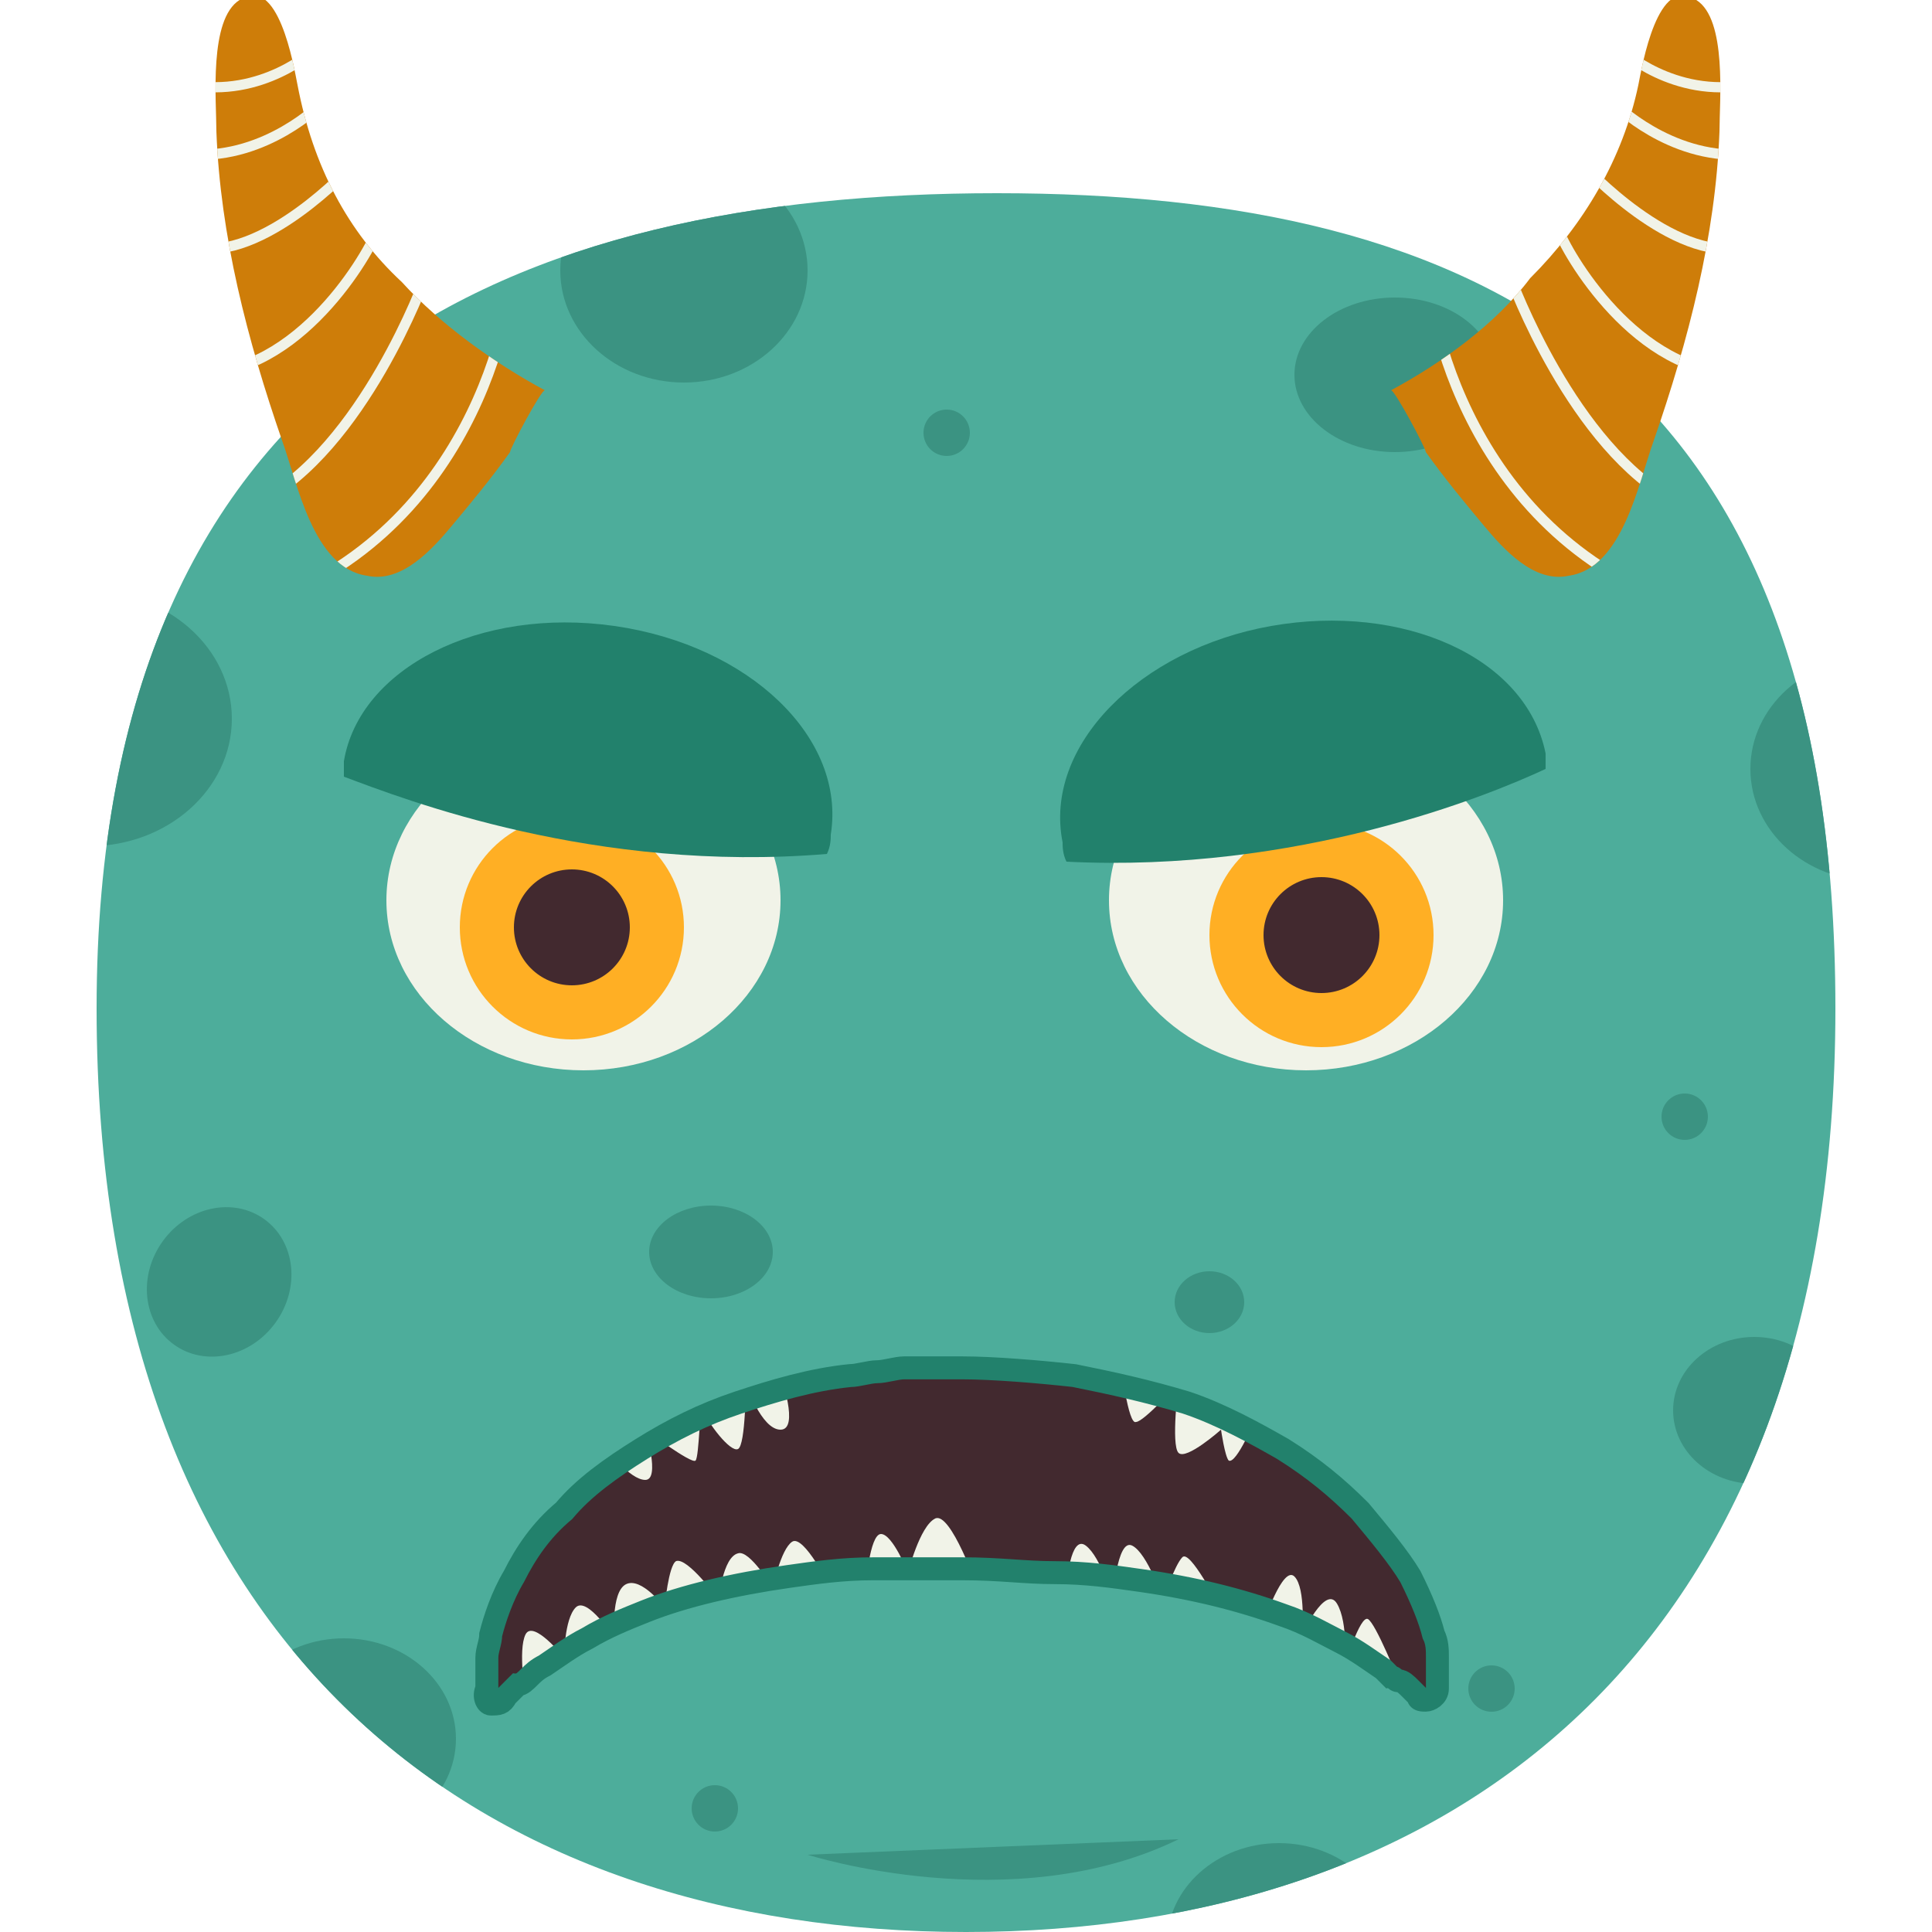 <?xml version="1.0" encoding="utf-8"?>
<!-- Generator: Adobe Illustrator 19.0.0, SVG Export Plug-In . SVG Version: 6.00 Build 0)  -->
<svg version="1.1" id="Layer_1" xmlns="http://www.w3.org/2000/svg" xmlns:xlink="http://www.w3.org/1999/xlink" x="0px" y="0px"
	 viewBox="0 0 50 50" enable-background="new 0 0 50 50" xml:space="preserve">
<g id="XMLID_243_">
	<path id="XMLID_180_" fill="#4DAD9B" d="M47.5,26.1C47.5,42.9,37.4,50,25,50S2.5,42.9,2.5,26.1C2.5,9.4,13.4,5,25.8,5
		C38.2,5,47.5,9.4,47.5,26.1z"/>
	<g id="XMLID_102_">
		<path id="XMLID_165_" fill="#42292F" d="M12.6,43.7C12.6,43.7,12.6,43.7,12.6,43.7c0-0.2,0-0.3,0-0.4c0-0.1,0-0.3,0-0.4
			c0-0.2,0.1-0.4,0.1-0.6c0.1-0.4,0.3-1,0.6-1.5c0.3-0.6,0.7-1.2,1.3-1.7c0.5-0.6,1.2-1.1,2-1.6c0.8-0.5,1.6-0.9,2.5-1.2
			c0.9-0.3,1.9-0.6,2.9-0.7c0.2,0,0.5-0.1,0.7-0.1c0.2,0,0.5-0.1,0.7-0.1c0.2,0,0.5,0,0.7,0l0.8,0c0.8,0,2,0.1,2.9,0.2
			c1,0.2,1.9,0.4,2.9,0.7c0.9,0.3,1.8,0.8,2.5,1.2c0.8,0.5,1.4,1,2,1.6c0.5,0.6,1,1.2,1.3,1.7c0.3,0.6,0.5,1.1,0.6,1.5
			c0.1,0.2,0.1,0.4,0.1,0.6c0,0.2,0,0.3,0,0.4c0,0.1,0,0.2,0,0.3c0,0.1,0,0.1,0,0.1c0,0.2-0.2,0.3-0.3,0.3c-0.1,0-0.2,0-0.2-0.1l0,0
			c0,0-0.1-0.1-0.2-0.2c-0.1-0.1-0.2-0.2-0.3-0.2c-0.1,0-0.1-0.1-0.2-0.1c-0.1-0.1-0.1-0.1-0.2-0.2c-0.3-0.2-0.7-0.5-1.1-0.7
			c-0.4-0.2-0.9-0.5-1.5-0.7c-1.1-0.4-2.3-0.7-3.7-0.9c-0.7-0.1-1.4-0.2-2.2-0.2c-0.8,0-1.4-0.1-2.4-0.1l-0.5,0c-0.2,0-0.4,0-0.6,0
			c-0.4,0-0.8,0-1.2,0c-0.8,0-1.5,0.1-2.2,0.2c-1.4,0.2-2.7,0.5-3.7,0.9c-0.5,0.2-1,0.4-1.5,0.7c-0.4,0.2-0.8,0.5-1.1,0.7
			c-0.2,0.1-0.3,0.2-0.4,0.3c-0.1,0.1-0.2,0.2-0.3,0.2c-0.1,0.1-0.1,0.1-0.2,0.2c0,0-0.1,0.1-0.1,0.1c-0.1,0.2-0.2,0.2-0.4,0.2
			C12.6,44.1,12.5,43.9,12.6,43.7z"/>
		<g id="XMLID_156_">
			<defs>
				<path id="XMLID_157_" d="M12.6,43.7C12.6,43.7,12.6,43.7,12.6,43.7c0-0.2,0-0.3,0-0.4c0-0.1,0-0.3,0-0.4c0-0.2,0.1-0.4,0.1-0.6
					c0.1-0.4,0.3-1,0.6-1.5c0.3-0.6,0.7-1.2,1.3-1.7c0.5-0.6,1.2-1.1,2-1.6c0.8-0.5,1.6-0.9,2.5-1.2c0.9-0.3,1.9-0.6,2.9-0.7
					c0.2,0,0.5-0.1,0.7-0.1c0.2,0,0.5-0.1,0.7-0.1c0.2,0,0.5,0,0.7,0l0.8,0c0.8,0,2,0.1,2.9,0.2c1,0.2,1.9,0.4,2.9,0.7
					c0.9,0.3,1.8,0.8,2.5,1.2c0.8,0.5,1.4,1,2,1.6c0.5,0.6,1,1.2,1.3,1.7c0.3,0.6,0.5,1.1,0.6,1.5c0.1,0.2,0.1,0.4,0.1,0.6
					c0,0.2,0,0.3,0,0.4c0,0.1,0,0.2,0,0.3c0,0.1,0,0.1,0,0.1c0,0.2-0.2,0.3-0.3,0.3c-0.1,0-0.2,0-0.2-0.1l0,0c0,0-0.1-0.1-0.2-0.2
					c-0.1-0.1-0.2-0.2-0.3-0.2c-0.1,0-0.1-0.1-0.2-0.1c-0.1-0.1-0.1-0.1-0.2-0.2c-0.3-0.2-0.7-0.5-1.1-0.7c-0.4-0.2-0.9-0.5-1.5-0.7
					c-1.1-0.4-2.3-0.7-3.7-0.9c-0.7-0.1-1.4-0.2-2.2-0.2c-0.8,0-1.4-0.1-2.4-0.1l-0.5,0c-0.2,0-0.4,0-0.6,0c-0.4,0-0.8,0-1.2,0
					c-0.8,0-1.5,0.1-2.2,0.2c-1.4,0.2-2.7,0.5-3.7,0.9c-0.5,0.2-1,0.4-1.5,0.7c-0.4,0.2-0.8,0.5-1.1,0.7c-0.2,0.1-0.3,0.2-0.4,0.3
					c-0.1,0.1-0.2,0.2-0.3,0.2c-0.1,0.1-0.1,0.1-0.2,0.2c0,0-0.1,0.1-0.1,0.1c-0.1,0.2-0.2,0.2-0.4,0.2
					C12.6,44.1,12.5,43.9,12.6,43.7z"/>
			</defs>
			<clipPath id="XMLID_2_">
				<use xlink:href="#XMLID_157_"  overflow="visible"/>
			</clipPath>
			<g id="XMLID_158_" clip-path="url(#XMLID_2_)">
				<path id="XMLID_164_" fill="#F1F3E8" d="M21.5,41.1c0,0-0.7-1.4-1-1.2S20,41.1,20,41.1s-0.6-1-0.9-0.9c-0.4,0.1-0.5,1.2-0.5,1.2
					s-0.8-1.1-1.1-1c-0.2,0.1-0.3,1.2-0.3,1.2s-0.6-0.8-1-0.6c-0.4,0.2-0.3,1.4-0.3,1.4s-0.7-1.1-1-0.8c-0.3,0.3-0.3,1.3-0.3,1.3
					s-0.8-1-1-0.6c-0.2,0.4,0,1.6,0,1.6L21.5,41.1z"/>
				<path id="XMLID_163_" fill="#F1F3E8" d="M22.4,41.1c0,0,0.1-1.4,0.4-1.4s0.7,1,0.7,1s0.3-1.2,0.7-1.4c0.4-0.2,1.1,1.8,1.1,1.8
					S22.3,41.5,22.4,41.1z"/>
				<path id="XMLID_162_" fill="#F1F3E8" d="M27.6,41.1c0-0.1,0.1-1.4,0.5-1.1c0.4,0.3,0.7,1.4,0.7,1.4s0.1-1.6,0.5-1.4
					c0.4,0.2,0.8,1.4,0.8,1.4s0.3-0.9,0.5-1.1s0.9,1.2,1,1.3S27.7,41.9,27.6,41.1z"/>
				<path id="XMLID_161_" fill="#F1F3E8" d="M32.7,42c0,0,0.5-1.5,0.8-1.2s0.2,1.5,0.2,1.5s0.6-1.3,0.9-0.8s0.2,1.6,0.2,1.6
					s0.4-1.3,0.6-1.2c0.2,0.1,0.8,1.6,0.8,1.6S32.9,43.5,32.7,42z"/>
				<path id="XMLID_160_" fill="#F1F3E8" d="M20.2,35.6c0,0,0.5,1.4,0,1.4s-0.9-1.2-0.9-1.2s0,1.6-0.2,1.7c-0.2,0.1-0.8-0.7-0.9-1
					c-0.1-0.2-0.1,1.2-0.2,1.3S16.7,37,16.7,37s0.4,1.3,0,1.3c-0.4,0-1-0.8-1-0.8l3.6-2.5L20.2,35.6z"/>
				<path id="XMLID_159_" fill="#F1F3E8" d="M32.5,36.7c0,0-0.5,1.2-0.7,1.1c-0.1-0.1-0.2-0.8-0.2-0.8s-0.9,0.8-1.1,0.6
					c-0.2-0.2,0-1.8,0-1.8s-0.9,1-1.1,1c-0.2,0.1-0.4-1.5-0.4-1.6s1.9-0.2,2-0.2C31.3,35,32.5,36.7,32.5,36.7z"/>
			</g>
			<use xlink:href="#XMLID_157_"  overflow="visible" fill="none" stroke="#22816C" stroke-width="0.594" stroke-miterlimit="10"/>
		</g>
	</g>
	<ellipse id="XMLID_141_" fill-rule="evenodd" clip-rule="evenodd" fill="#F1F3E8" cx="15.1" cy="23.3" rx="5.1" ry="4.4"/>
	<g id="XMLID_116_">
		<circle id="XMLID_140_" fill-rule="evenodd" clip-rule="evenodd" fill="#FFAF24" cx="14.8" cy="24" r="2.9"/>
		<circle id="XMLID_139_" fill-rule="evenodd" clip-rule="evenodd" fill="#42292F" cx="14.8" cy="24" r="1.5"/>
	</g>
	<path id="XMLID_142_" fill-rule="evenodd" clip-rule="evenodd" fill="#22816C" d="M21.4,22.1c0.1-0.2,0.1-0.4,0.1-0.5
		c0.4-2.5-2.1-4.9-5.6-5.4c-3.5-0.5-6.6,1.1-7,3.5c0,0.1,0,0.2,0,0.4C10.5,20.7,15.4,22.6,21.4,22.1z"/>
	<ellipse id="XMLID_146_" fill-rule="evenodd" clip-rule="evenodd" fill="#F1F3E8" cx="33.8" cy="23.3" rx="5.1" ry="4.4"/>
	<g id="XMLID_127_">
		<circle id="XMLID_145_" fill-rule="evenodd" clip-rule="evenodd" fill="#FFAF24" cx="34.2" cy="24.2" r="2.9"/>
		<circle id="XMLID_144_" fill-rule="evenodd" clip-rule="evenodd" fill="#42292F" cx="34.2" cy="24.2" r="1.5"/>
	</g>
	<path id="XMLID_137_" fill-rule="evenodd" clip-rule="evenodd" fill="#22816C" d="M27.6,22.3c-0.1-0.2-0.1-0.4-0.1-0.5
		c-0.5-2.5,2-5,5.4-5.6s6.6,0.8,7.1,3.3c0,0.1,0,0.2,0,0.4C38.5,20.6,33.6,22.6,27.6,22.3z"/>
	<g id="XMLID_179_">
		<defs>
			<path id="XMLID_167_" d="M47.5,26.1C47.5,42.9,37.4,50,25,50S2.5,42.9,2.5,26.1C2.5,9.4,13.4,5,25.8,5C38.2,5,47.5,9.4,47.5,26.1
				z"/>
		</defs>
		<clipPath id="XMLID_3_">
			<use xlink:href="#XMLID_167_"  overflow="visible"/>
		</clipPath>
		<g id="XMLID_138_" clip-path="url(#XMLID_3_)">
			<path id="XMLID_135_" fill="#3B9382" d="M20.9,48c0,0,5.3,1.7,9.6-0.4"/>
			<ellipse id="XMLID_133_" fill="#3B9382" cx="45.4" cy="36.5" rx="2.1" ry="1.9"/>
			<ellipse id="XMLID_147_" fill="#3B9382" cx="8.9" cy="45" rx="2.9" ry="2.6"/>
			<ellipse id="XMLID_148_" fill="#3B9382" cx="33.1" cy="50.3" rx="2.9" ry="2.6"/>
			<ellipse id="XMLID_149_" fill="#3B9382" cx="2.3" cy="18.6" rx="3.7" ry="3.3"/>
			<ellipse id="XMLID_152_" fill="#3B9382" cx="17.7" cy="7" rx="3.2" ry="2.9"/>
			<ellipse id="XMLID_153_" fill="#3B9382" cx="48.5" cy="19.9" rx="3.2" ry="2.9"/>
			<ellipse id="XMLID_154_" fill="#3B9382" cx="43.6" cy="28.9" rx="0.6" ry="0.6"/>
			<ellipse id="XMLID_175_" fill="#3B9382" cx="38.6" cy="43.7" rx="0.6" ry="0.6"/>
			<ellipse id="XMLID_176_" fill="#3B9382" cx="18.5" cy="46.8" rx="0.6" ry="0.6"/>
			<ellipse id="XMLID_177_" fill="#3B9382" cx="24.5" cy="11.2" rx="0.6" ry="0.6"/>
			<ellipse id="XMLID_155_" fill="#3B9382" cx="18.4" cy="32.4" rx="1.6" ry="1.2"/>
			
				<ellipse id="XMLID_178_" transform="matrix(0.811 0.585 -0.585 0.811 20.471 2.916)" fill="#3B9382" cx="5.7" cy="33.2" rx="1.8" ry="2"/>
			<ellipse id="XMLID_166_" fill="#3B9382" cx="31.3" cy="33.7" rx="0.9" ry="0.8"/>
			<ellipse id="XMLID_174_" fill="#3B9382" cx="36.1" cy="9.7" rx="2.6" ry="2"/>
		</g>
	</g>
	<g id="XMLID_181_">
		<path id="XMLID_204_" fill-rule="evenodd" clip-rule="evenodd" fill="#CE7D09" d="M36,10.1c0.1,0,0.9,1.5,0.9,1.6
			c0.5,0.7,1,1.3,1.5,1.9c0.5,0.6,1.3,1.5,2.2,1.3c1.4-0.2,1.8-2.4,2.2-3.5c0.9-2.6,1.6-5.3,1.7-8c0-0.8,0.2-2.9-0.6-3.4
			c-1-0.7-1.4,1.7-1.5,2.2c-0.4,1.9-1.4,3.6-2.8,5C38.7,8.4,37.3,9.4,36,10.1z"/>
		<g id="XMLID_195_">
			<defs>
				<path id="XMLID_196_" d="M36,10.1c0.1,0,0.9,1.5,0.9,1.6c0.5,0.7,1,1.3,1.5,1.9c0.5,0.6,1.3,1.5,2.2,1.3
					c1.4-0.2,1.8-2.4,2.2-3.5c0.9-2.6,1.6-5.3,1.7-8c0-0.8,0.2-2.9-0.6-3.4c-1-0.7-1.4,1.7-1.5,2.2c-0.4,1.9-1.4,3.6-2.8,5
					C38.7,8.4,37.3,9.4,36,10.1z"/>
			</defs>
			<clipPath id="XMLID_4_">
				<use xlink:href="#XMLID_196_"  overflow="visible"/>
			</clipPath>
			<g id="XMLID_197_" clip-path="url(#XMLID_4_)">
				
					<path id="XMLID_203_" fill-rule="evenodd" clip-rule="evenodd" fill="none" stroke="#F1F3E8" stroke-width="0.264" stroke-miterlimit="10" d="
					M42.1,1.4c0,0,1.5,1.3,3.5,0.7"/>
				
					<path id="XMLID_202_" fill-rule="evenodd" clip-rule="evenodd" fill="none" stroke="#F1F3E8" stroke-width="0.264" stroke-miterlimit="10" d="
					M41.8,2.7c0,0,1.4,1.4,3.3,1.3"/>
				
					<path id="XMLID_201_" fill-rule="evenodd" clip-rule="evenodd" fill="none" stroke="#F1F3E8" stroke-width="0.264" stroke-miterlimit="10" d="
					M41,4.3c0,0,2.3,2.5,4.1,2.1"/>
				
					<path id="XMLID_200_" fill-rule="evenodd" clip-rule="evenodd" fill="none" stroke="#F1F3E8" stroke-width="0.264" stroke-miterlimit="10" d="
					M40.3,5.8c-0.1,0.1,1.5,3.3,4,3.8"/>
				
					<path id="XMLID_199_" fill-rule="evenodd" clip-rule="evenodd" fill="none" stroke="#F1F3E8" stroke-width="0.264" stroke-miterlimit="10" d="
					M39.1,7.2c0,0,1.6,4.4,4.3,5.8"/>
				
					<path id="XMLID_198_" fill-rule="evenodd" clip-rule="evenodd" fill="none" stroke="#F1F3E8" stroke-width="0.264" stroke-miterlimit="10" d="
					M37,6.8c-0.2,0.3,0.5,6.3,5.8,8.6"/>
			</g>
		</g>
	</g>
	<g id="XMLID_183_">
		<path id="XMLID_193_" fill-rule="evenodd" clip-rule="evenodd" fill="#CE7D09" d="M14.1,10.1c-0.1,0-0.9,1.5-0.9,1.6
			c-0.5,0.7-1,1.3-1.5,1.9c-0.5,0.6-1.3,1.5-2.2,1.3c-1.4-0.2-1.8-2.4-2.2-3.5c-0.9-2.6-1.6-5.3-1.7-8c0-0.8-0.2-2.9,0.6-3.4
			c1-0.7,1.4,1.7,1.5,2.2C8.1,4.3,9,6,10.4,7.3C11.4,8.4,12.8,9.4,14.1,10.1z"/>
		<g id="XMLID_184_">
			<defs>
				<path id="XMLID_185_" d="M14.1,10.1c-0.1,0-0.9,1.5-0.9,1.6c-0.5,0.7-1,1.3-1.5,1.9c-0.5,0.6-1.3,1.5-2.2,1.3
					c-1.4-0.2-1.8-2.4-2.2-3.5c-0.9-2.6-1.6-5.3-1.7-8c0-0.8-0.2-2.9,0.6-3.4c1-0.7,1.4,1.7,1.5,2.2C8.1,4.3,9,6,10.4,7.3
					C11.4,8.4,12.8,9.4,14.1,10.1z"/>
			</defs>
			<clipPath id="XMLID_5_">
				<use xlink:href="#XMLID_185_"  overflow="visible"/>
			</clipPath>
			<g id="XMLID_186_" clip-path="url(#XMLID_5_)">
				
					<path id="XMLID_192_" fill-rule="evenodd" clip-rule="evenodd" fill="none" stroke="#F1F3E8" stroke-width="0.264" stroke-miterlimit="10" d="
					M8,1.4c0,0-1.5,1.3-3.5,0.7"/>
				
					<path id="XMLID_191_" fill-rule="evenodd" clip-rule="evenodd" fill="none" stroke="#F1F3E8" stroke-width="0.264" stroke-miterlimit="10" d="
					M8.3,2.7c0,0-1.4,1.4-3.3,1.3"/>
				
					<path id="XMLID_190_" fill-rule="evenodd" clip-rule="evenodd" fill="none" stroke="#F1F3E8" stroke-width="0.264" stroke-miterlimit="10" d="
					M9.1,4.3c0,0-2.3,2.5-4.1,2.1"/>
				
					<path id="XMLID_189_" fill-rule="evenodd" clip-rule="evenodd" fill="none" stroke="#F1F3E8" stroke-width="0.264" stroke-miterlimit="10" d="
					M9.8,5.8c0.1,0.1-1.5,3.3-4,3.8"/>
				
					<path id="XMLID_188_" fill-rule="evenodd" clip-rule="evenodd" fill="none" stroke="#F1F3E8" stroke-width="0.264" stroke-miterlimit="10" d="
					M11,7.2c0,0-1.6,4.4-4.3,5.8"/>
				
					<path id="XMLID_187_" fill-rule="evenodd" clip-rule="evenodd" fill="none" stroke="#F1F3E8" stroke-width="0.264" stroke-miterlimit="10" d="
					M13.2,6.8c0.2,0.3-0.5,6.3-5.8,8.6"/>
			</g>
		</g>
	</g>
</g>
</svg>
